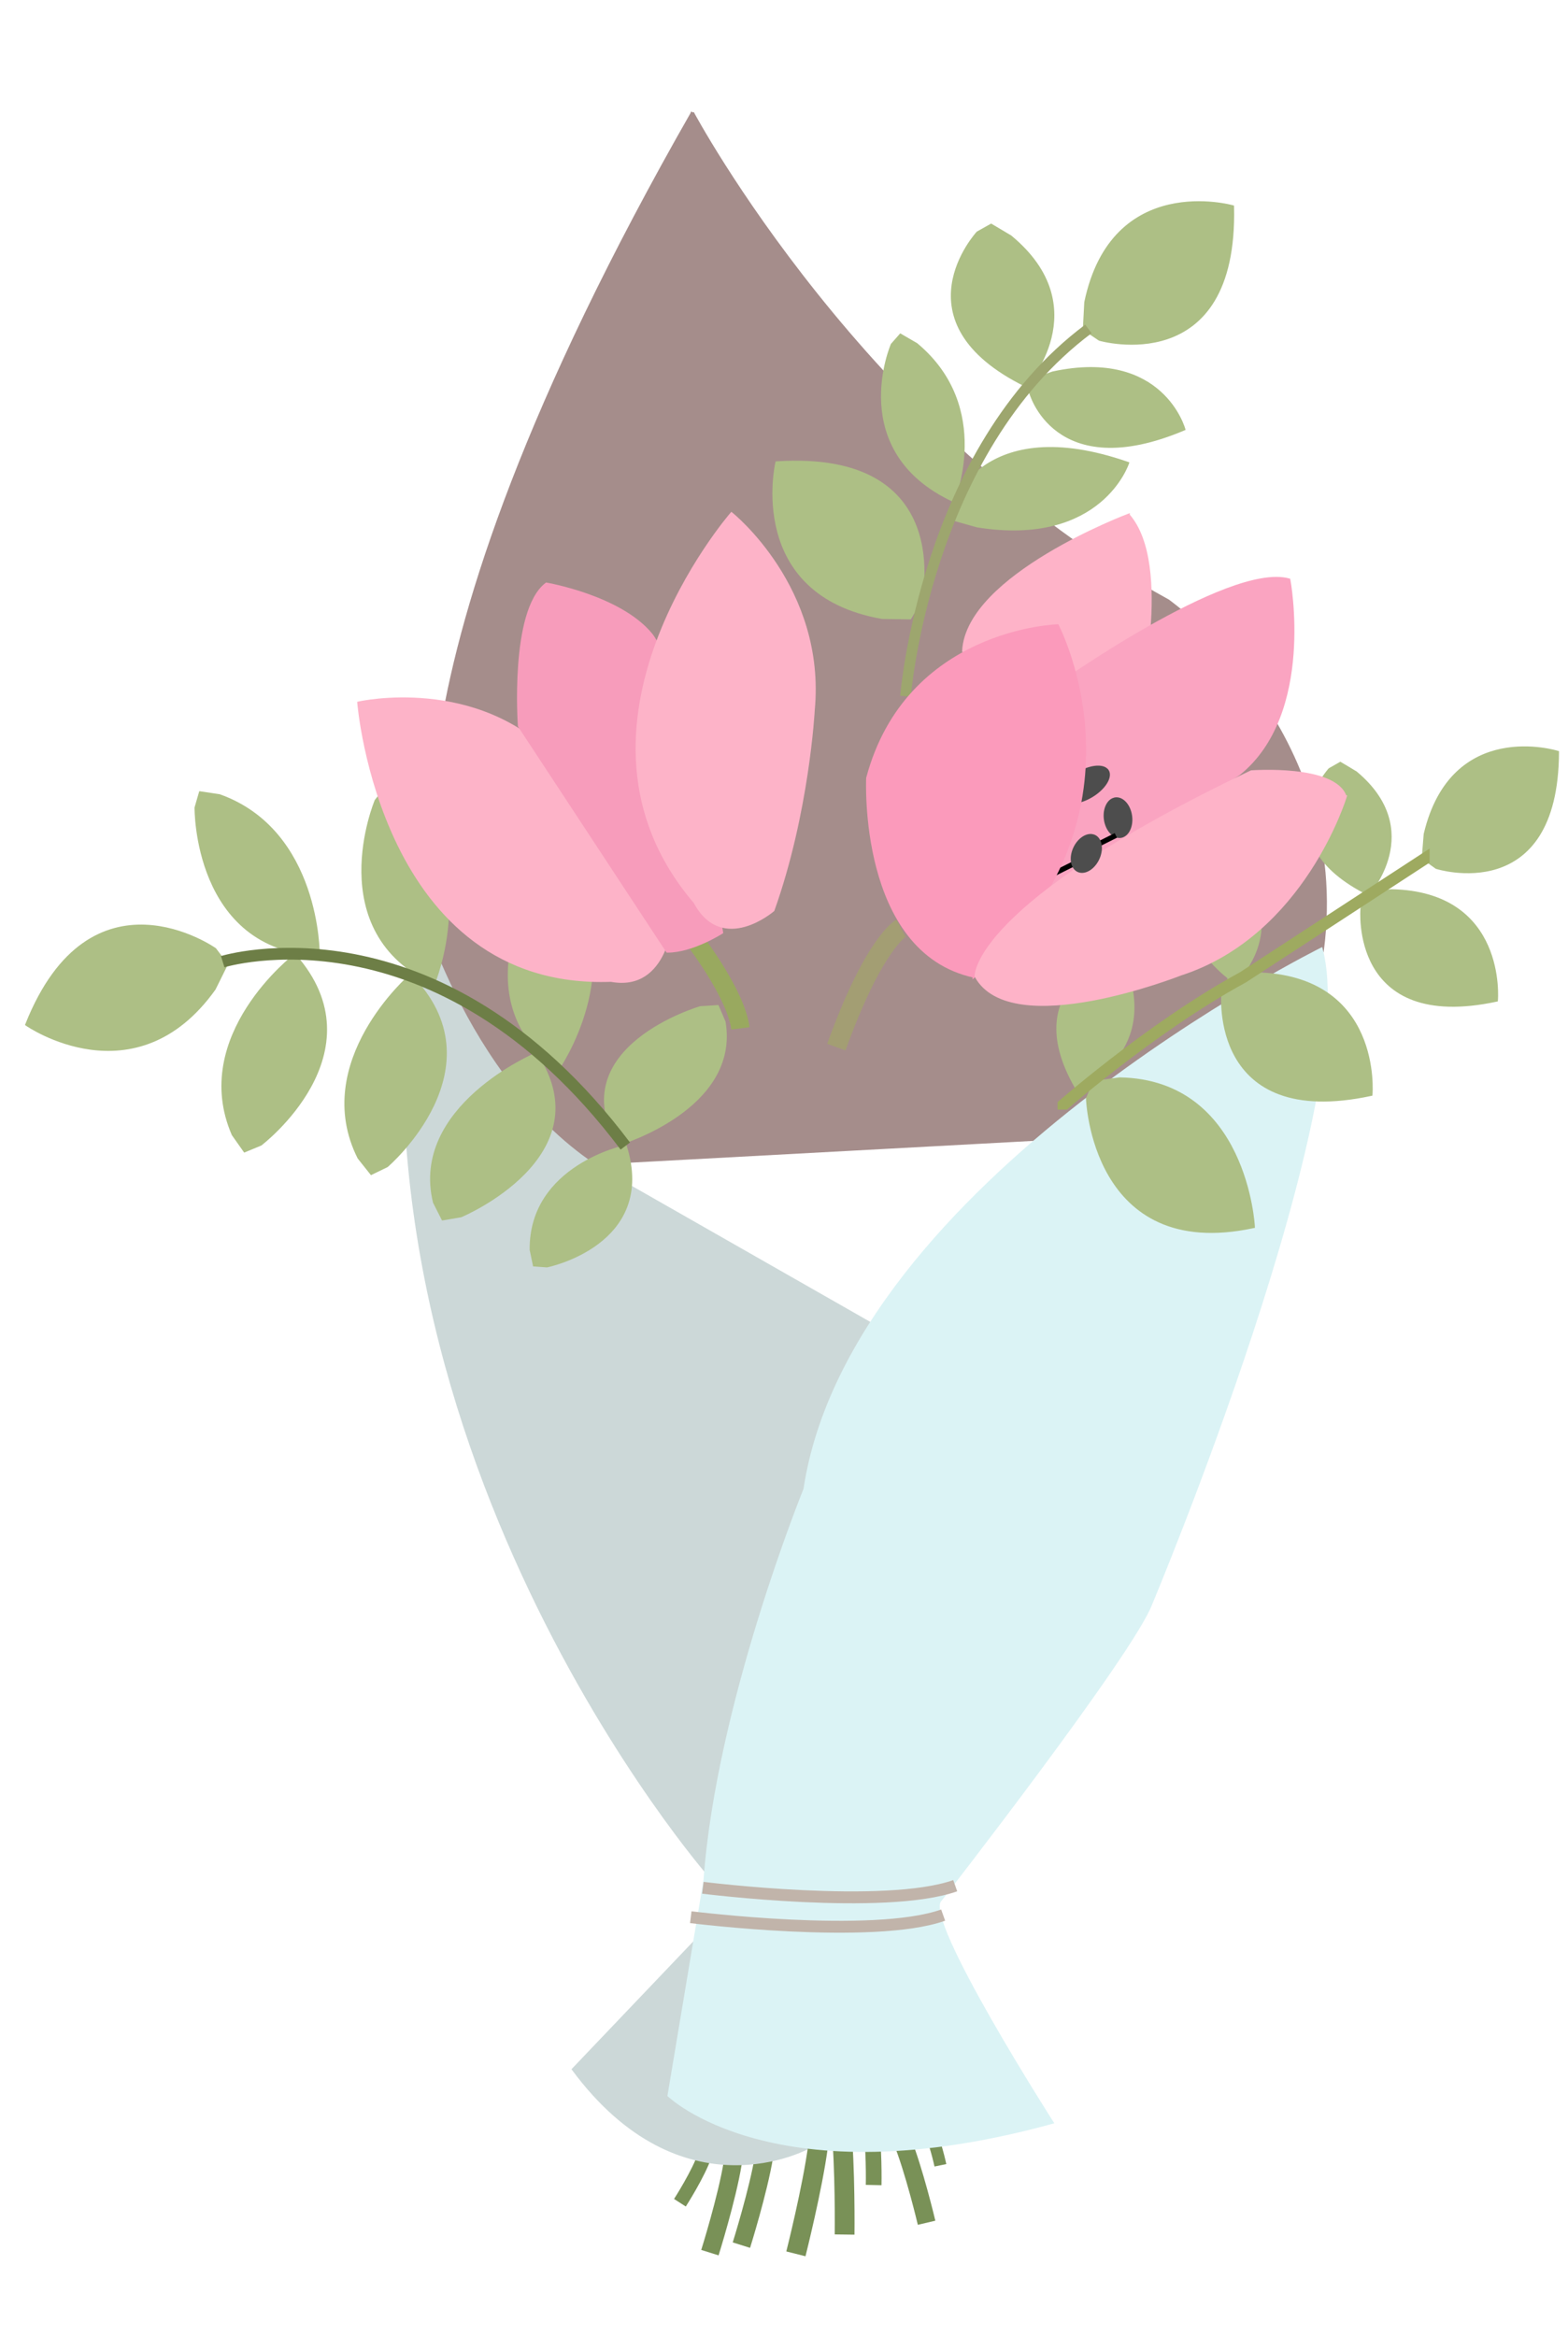 <?xml version="1.0" encoding="UTF-8" standalone="no"?>
<svg
   xmlns:dc="http://purl.org/dc/elements/1.1/"
   xmlns:cc="http://creativecommons.org/ns#"
   xmlns:rdf="http://www.w3.org/1999/02/22-rdf-syntax-ns#"
   xmlns:svg="http://www.w3.org/2000/svg"
   xmlns="http://www.w3.org/2000/svg"
   xmlns:sodipodi="http://sodipodi.sourceforge.net/DTD/sodipodi-0.dtd"
   xmlns:inkscape="http://www.inkscape.org/namespaces/inkscape"
   width="537"
   height="800"
   viewBox="0 0 142.081 211.667"
   version="1.1"
   id="svg8"
   inkscape:version="1.0.1 (3bc2e813f5, 2020-09-07)"
   sodipodi:docname="bouquet.svg">
  <title
     id="title3186">flower-bouquet</title>
  <defs
     id="defs2">
    <marker
       style="overflow:visible"
       id="marker2956"
       refX="0.0"
       refY="0.0"
       orient="auto"
       inkscape:stockid="Arrow1Lstart"
       inkscape:isstock="true">
      <path
         transform="scale(0.8) translate(12.5,0)"
         style="fill-rule:evenodd;stroke:#000000;stroke-width:1pt;stroke-opacity:1;fill:#000000;fill-opacity:1"
         d="M 0.0,0.0 L 5.0,-5.0 L -12.5,0.0 L 5.0,5.0 L 0.0,0.0 z "
         id="path2954" />
    </marker>
    <marker
       style="overflow:visible"
       id="marker2910"
       refX="0.0"
       refY="0.0"
       orient="auto"
       inkscape:stockid="Arrow1Lstart"
       inkscape:isstock="true">
      <path
         transform="scale(0.8) translate(12.5,0)"
         style="fill-rule:evenodd;stroke:#000000;stroke-width:1pt;stroke-opacity:1;fill:#000000;fill-opacity:1"
         d="M 0.0,0.0 L 5.0,-5.0 L -12.5,0.0 L 5.0,5.0 L 0.0,0.0 z "
         id="path2908" />
    </marker>
    <marker
       style="overflow:visible"
       id="marker1666"
       refX="0.0"
       refY="0.0"
       orient="auto"
       inkscape:stockid="Arrow1Lstart"
       inkscape:isstock="true"
       inkscape:collect="always">
      <path
         transform="scale(0.8) translate(12.5,0)"
         style="fill-rule:evenodd;stroke:#9eaa60;stroke-width:1pt;stroke-opacity:1;fill:#9eaa60;fill-opacity:1"
         d="M 0.0,0.0 L 5.0,-5.0 L -12.5,0.0 L 5.0,5.0 L 0.0,0.0 z "
         id="path1664" />
    </marker>
    <marker
       style="overflow:visible"
       id="marker1650"
       refX="0.0"
       refY="0.0"
       orient="auto"
       inkscape:stockid="Arrow1Lstart"
       inkscape:isstock="true">
      <path
         transform="scale(0.8) translate(12.5,0)"
         style="fill-rule:evenodd;stroke:#a39e73;stroke-width:1pt;stroke-opacity:1;fill:#a39e73;fill-opacity:1"
         d="M 0.0,0.0 L 5.0,-5.0 L -12.5,0.0 L 5.0,5.0 L 0.0,0.0 z "
         id="path1648" />
    </marker>
    <marker
       style="overflow:visible"
       id="Arrow1Lstart"
       refX="0.0"
       refY="0.0"
       orient="auto"
       inkscape:stockid="Arrow1Lstart"
       inkscape:isstock="true">
      <path
         transform="scale(0.8) translate(12.5,0)"
         style="fill-rule:evenodd;stroke:#000000;stroke-width:1.0pt"
         d="M 0.0,0.0 L 5.0,-5.0 L -12.5,0.0 L 5.0,5.0 L 0.0,0.0 z "
         id="path1378" />
    </marker>
    <filter
       inkscape:collect="always"
       style="color-interpolation-filters:sRGB"
       id="filter957"
       x="-5.8382979e-05"
       width="1"
       y="-5.9223021e-05"
       height="1">
      <feGaussianBlur
         inkscape:collect="always"
         stdDeviation="0.005"
         id="feGaussianBlur959" />
    </filter>
    <filter
       inkscape:collect="always"
       style="color-interpolation-filters:sRGB"
       id="filter1324"
       x="-4.3874887e-05"
       width="1"
       y="-8.9114459e-05"
       height="1">
      <feGaussianBlur
         inkscape:collect="always"
         stdDeviation="0.001"
         id="feGaussianBlur1326" />
    </filter>
    <filter
       inkscape:collect="always"
       style="color-interpolation-filters:sRGB"
       id="filter1348"
       x="-0"
       width="1"
       y="-0"
       height="1">
      <feGaussianBlur
         inkscape:collect="always"
         stdDeviation="0.013"
         id="feGaussianBlur1350" />
    </filter>
    <clipPath
       clipPathUnits="userSpaceOnUse"
       id="clipPath1368">
      <rect
         style="opacity:0.998;fill:#d76d83;fill-opacity:1;stroke:none;stroke-width:0.986;stroke-miterlimit:4;stroke-dasharray:none;stroke-opacity:1"
         id="rect1370"
         width="120.574"
         height="179.917"
         x="48.759"
         y="20.033" />
    </clipPath>
    <clipPath
       clipPathUnits="userSpaceOnUse"
       id="clipPath1756">
      <rect
         style="opacity:0.998;fill:#adbf85;fill-opacity:1;stroke:#adbf85;stroke-width:1.467;stroke-miterlimit:4;stroke-dasharray:none;stroke-opacity:1"
         id="rect1758"
         width="33.71"
         height="32.388"
         x="95.829"
         y="68.142" />
    </clipPath>
    <filter
       inkscape:collect="always"
       style="color-interpolation-filters:sRGB"
       id="filter1324-7"
       x="-4.3874887e-05"
       width="1"
       y="-8.9114459e-05"
       height="1">
      <feGaussianBlur
         inkscape:collect="always"
         stdDeviation="0.001"
         id="feGaussianBlur1326-9" />
    </filter>
    <filter
       inkscape:collect="always"
       style="color-interpolation-filters:sRGB"
       id="filter1806"
       x="-5.2264734e-06"
       width="1"
       y="-4.4378752e-06"
       height="1">
      <feGaussianBlur
         inkscape:collect="always"
         stdDeviation="0"
         id="feGaussianBlur1808" />
    </filter>
    <filter
       inkscape:collect="always"
       style="color-interpolation-filters:sRGB"
       id="filter1324-7-1"
       x="-4.3874887e-05"
       width="1"
       y="-8.9114459e-05"
       height="1">
      <feGaussianBlur
         inkscape:collect="always"
         stdDeviation="0.001"
         id="feGaussianBlur1326-9-5" />
    </filter>
    <filter
       inkscape:collect="always"
       style="color-interpolation-filters:sRGB"
       id="filter1324-1"
       x="-4.3874887e-05"
       width="1.12"
       y="-8.9114459e-05"
       height="1.265">
      <feGaussianBlur
         inkscape:collect="always"
         stdDeviation="0.001"
         id="feGaussianBlur1326-8" />
    </filter>
    <marker
       style="overflow:visible"
       id="marker1666-9"
       refX="0"
       refY="0"
       orient="auto"
       inkscape:stockid="Arrow1Lstart"
       inkscape:isstock="true">
      <path
         transform="matrix(0.8,0,0,0.8,10,0)"
         style="fill:#9eaa60;fill-opacity:1;fill-rule:evenodd;stroke:#9eaa60;stroke-width:1pt;stroke-opacity:1"
         d="M 0,0 5,-5 -12.5,0 5,5 Z"
         id="path1664-0" />
    </marker>
    <clipPath
       clipPathUnits="userSpaceOnUse"
       id="clipPath1756-8">
      <rect
         style="opacity:0.998;fill:#adbf85;fill-opacity:1;stroke:#adbf85;stroke-width:1.467;stroke-miterlimit:4;stroke-dasharray:none;stroke-opacity:1"
         id="rect1758-8"
         width="33.71"
         height="32.388"
         x="95.829"
         y="68.142" />
    </clipPath>
    <filter
       inkscape:collect="always"
       style="color-interpolation-filters:sRGB"
       id="filter1324-8"
       x="-4.3874887e-05"
       width="1"
       y="-8.9114459e-05"
       height="1">
      <feGaussianBlur
         inkscape:collect="always"
         stdDeviation="0.001"
         id="feGaussianBlur1326-3" />
    </filter>
    <filter
       inkscape:collect="always"
       style="color-interpolation-filters:sRGB"
       id="filter1324-6"
       x="-4.3874887e-05"
       width="1"
       y="-8.9114459e-05"
       height="1">
      <feGaussianBlur
         inkscape:collect="always"
         stdDeviation="0.001"
         id="feGaussianBlur1326-5" />
    </filter>
    <filter
       inkscape:collect="always"
       style="color-interpolation-filters:sRGB"
       id="filter1324-5"
       x="-4.3874887e-05"
       width="1"
       y="-8.9114459e-05"
       height="1">
      <feGaussianBlur
         inkscape:collect="always"
         stdDeviation="0.001"
         id="feGaussianBlur1326-95" />
    </filter>
    <filter
       inkscape:collect="always"
       style="color-interpolation-filters:sRGB"
       id="filter1324-5-2"
       x="-4.3874887e-05"
       width="1"
       y="-8.9114459e-05"
       height="1">
      <feGaussianBlur
         inkscape:collect="always"
         stdDeviation="0.001"
         id="feGaussianBlur1326-95-4" />
    </filter>
    <filter
       inkscape:collect="always"
       style="color-interpolation-filters:sRGB"
       id="filter1324-0"
       x="-4.3874887e-05"
       width="1"
       y="-8.9114459e-05"
       height="1">
      <feGaussianBlur
         inkscape:collect="always"
         stdDeviation="0.001"
         id="feGaussianBlur1326-31" />
    </filter>
    <filter
       inkscape:collect="always"
       style="color-interpolation-filters:sRGB"
       id="filter1324-71"
       x="-4.3874887e-05"
       width="1"
       y="-8.9114459e-05"
       height="1">
      <feGaussianBlur
         inkscape:collect="always"
         stdDeviation="0.001"
         id="feGaussianBlur1326-7" />
    </filter>
    <filter
       inkscape:collect="always"
       style="color-interpolation-filters:sRGB"
       id="filter1324-5-2-2"
       x="-4.3874887e-05"
       width="1"
       y="-8.9114459e-05"
       height="1">
      <feGaussianBlur
         inkscape:collect="always"
         stdDeviation="0.001"
         id="feGaussianBlur1326-95-4-8" />
    </filter>
    <filter
       inkscape:collect="always"
       style="color-interpolation-filters:sRGB"
       id="filter1324-5-2-2-2"
       x="-4.3874887e-05"
       width="1"
       y="-8.9114459e-05"
       height="1">
      <feGaussianBlur
         inkscape:collect="always"
         stdDeviation="0.001"
         id="feGaussianBlur1326-95-4-8-7" />
    </filter>
    <filter
       inkscape:collect="always"
       style="color-interpolation-filters:sRGB"
       id="filter1324-5-2-2-2-6"
       x="-4.3874887e-05"
       width="1"
       y="-8.9114459e-05"
       height="1">
      <feGaussianBlur
         inkscape:collect="always"
         stdDeviation="0.001"
         id="feGaussianBlur1326-95-4-8-7-0" />
    </filter>
    <filter
       inkscape:collect="always"
       style="color-interpolation-filters:sRGB"
       id="filter1324-5-2-2-2-6-4"
       x="-4.3874887e-05"
       width="1"
       y="-8.9114459e-05"
       height="1">
      <feGaussianBlur
         inkscape:collect="always"
         stdDeviation="0.001"
         id="feGaussianBlur1326-95-4-8-7-0-3" />
    </filter>
    <filter
       inkscape:collect="always"
       style="color-interpolation-filters:sRGB"
       id="filter1324-5-2-2-0"
       x="-4.3874887e-05"
       width="1"
       y="-8.9114459e-05"
       height="1">
      <feGaussianBlur
         inkscape:collect="always"
         stdDeviation="0.001"
         id="feGaussianBlur1326-95-4-8-77" />
    </filter>
    <filter
       inkscape:collect="always"
       style="color-interpolation-filters:sRGB"
       id="filter1324-5-2-2-0-8"
       x="-4.3874887e-05"
       width="1"
       y="-8.9114459e-05"
       height="1">
      <feGaussianBlur
         inkscape:collect="always"
         stdDeviation="0.001"
         id="feGaussianBlur1326-95-4-8-77-8" />
    </filter>
    <filter
       inkscape:collect="always"
       style="color-interpolation-filters:sRGB"
       id="filter1324-5-2-2-0-8-6"
       x="-4.3874887e-05"
       width="1"
       y="-8.9114459e-05"
       height="1">
      <feGaussianBlur
         inkscape:collect="always"
         stdDeviation="0.001"
         id="feGaussianBlur1326-95-4-8-77-8-0" />
    </filter>
    <filter
       inkscape:collect="always"
       style="color-interpolation-filters:sRGB"
       id="filter1324-5-2-2-0-8-6-5"
       x="-4.3874887e-05"
       width="1"
       y="-8.9114459e-05"
       height="1">
      <feGaussianBlur
         inkscape:collect="always"
         stdDeviation="0.001"
         id="feGaussianBlur1326-95-4-8-77-8-0-7" />
    </filter>
    <filter
       inkscape:collect="always"
       style="color-interpolation-filters:sRGB"
       id="filter2592"
       x="-1.1417862e-06"
       width="1"
       y="-1.2644687e-06"
       height="1">
      <feGaussianBlur
         inkscape:collect="always"
         stdDeviation="1.3486501e-05"
         id="feGaussianBlur2594" />
    </filter>
  </defs>
  <sodipodi:namedview
     id="base"
     pagecolor="#ffffff"
     bordercolor="#666666"
     borderopacity="1.0"
     inkscape:pageopacity="0.0"
     inkscape:pageshadow="2"
     inkscape:zoom="0.35"
     inkscape:cx="-321.64183"
     inkscape:cy="694.51793"
     inkscape:document-units="mm"
     inkscape:current-layer="layer4"
     inkscape:document-rotation="0"
     showgrid="false"
     units="px"
     inkscape:window-width="1366"
     inkscape:window-height="705"
     inkscape:window-x="-8"
     inkscape:window-y="-8"
     inkscape:window-maximized="1"
     inkscape:snap-global="false" />
  <g
     inkscape:groupmode="layer"
     id="layer4"
     inkscape:label="Layer 2"
     style="display:inline;filter:url(#filter1806)"
     sodipodi:insensitive="true">
    <path
       style="opacity:0.998;fill:#a58d8b;fill-opacity:1;stroke:#a58d8b;stroke-width:0.265px;stroke-linecap:butt;stroke-linejoin:miter;stroke-opacity:1;filter:url(#filter1348)"
       d="m 62.744,10.205 c 0,0 15.497,29.104 43.089,44.223 0,0 16.631,11.717 13.985,31.75 0,0 -19.277,10.205 -25.324,17.009 l -41.955,2.268 c 0,0 -14.741,-10.961 -12.473,-23.813 0,0 -7.56,-18.521 22.679,-71.438 z"
       id="path1372" />
  </g>
  <g
     inkscape:groupmode="layer"
     id="layer7"
     inkscape:label="Layer 5"
     style="display:inline">
    <path
       style="fill:none;stroke:#799157;stroke-width:1.265;stroke-linecap:butt;stroke-linejoin:miter;stroke-miterlimit:4;stroke-dasharray:none;stroke-opacity:1"
       d="m 61.61,199.571 c 0,0 1.701,-2.646 2.268,-4.347"
       id="path2788" />
    <path
       style="display:inline;fill:none;stroke:#799157;stroke-width:1.647;stroke-linecap:butt;stroke-linejoin:miter;stroke-miterlimit:4;stroke-dasharray:none;stroke-opacity:1"
       d="m 67.18,203.412 c 0,0 1.547,-4.929 2.063,-8.098"
       id="path2788-7-5" />
    <path
       style="display:inline;fill:none;stroke:#799157;stroke-width:1.647;stroke-linecap:butt;stroke-linejoin:miter;stroke-miterlimit:4;stroke-dasharray:none;stroke-opacity:1"
       d="m 64.327,204.093 c 0,0 1.547,-4.929 2.063,-8.098"
       id="path2788-7" />
    <path
       style="fill:#ccd8d8;fill-opacity:1;stroke:none;stroke-width:0.265px;stroke-linecap:butt;stroke-linejoin:miter;stroke-opacity:1"
       d="m 37.756,81.076 c 0,0 4.767,18.143 17.996,25.513 l 24.19,13.796 -6.615,74.272 c 0,0 -11.528,6.426 -21.545,-7.182 l 11.528,-12.095 0.945,-5.292 c 0,0 -34.627,-39.499 -26.5,-89.013 z"
       id="path2769"
       sodipodi:nodetypes="cccccccc" />
    <path
       style="display:inline;fill:none;stroke:#799157;stroke-width:1.791;stroke-linecap:butt;stroke-linejoin:miter;stroke-miterlimit:4;stroke-dasharray:none;stroke-opacity:1"
       d="m 76.532,202.452 c 0,0 0.076,-6.162 -0.329,-10.015"
       id="path2788-7-5-9-7" />
    <path
       style="display:inline;fill:none;stroke:#799157;stroke-width:1.423;stroke-linecap:butt;stroke-linejoin:miter;stroke-miterlimit:4;stroke-dasharray:none;stroke-opacity:1"
       d="m 79.164,197.968 c 0,0 0.081,-3.694 -0.346,-6.004"
       id="path2788-7-5-9-7-3" />
    <path
       style="display:inline;fill:none;stroke:#799157;stroke-width:1.629;stroke-linecap:butt;stroke-linejoin:miter;stroke-miterlimit:4;stroke-dasharray:none;stroke-opacity:1"
       d="m 83.96,201.384 c 0,0 -1.132,-4.803 -2.268,-7.582"
       id="path2788-7-5-9-7-3-5" />
    <path
       style="display:inline;fill:none;stroke:#799157;stroke-width:1.093;stroke-linecap:butt;stroke-linejoin:miter;stroke-miterlimit:4;stroke-dasharray:none;stroke-opacity:1"
       d="m 85.212,196.178 c 0,0 -0.474,-2.281 -1.243,-3.786"
       id="path2788-7-5-9-7-3-5-8" />
    <path
       style="display:inline;fill:none;stroke:#799157;stroke-width:1.791;stroke-linecap:butt;stroke-linejoin:miter;stroke-miterlimit:4;stroke-dasharray:none;stroke-opacity:1"
       d="m 72.118,204.202 c 0,0 1.511,-5.975 2.014,-9.816"
       id="path2788-7-5-9" />
    <path
       style="fill:#dbf3f5;fill-opacity:1;stroke:none;stroke-width:0.268px;stroke-linecap:butt;stroke-linejoin:miter;stroke-opacity:1"
       d="m 119.809,85.801 c 0,0 -42.766,21.124 -47.004,49.099 0,0 -7.898,19.411 -9.054,35.397 l -3.275,19.602 c 0,0 9.632,9.515 35.06,2.474 0,0 -11.944,-18.65 -10.21,-20.172 0,0 17.337,-22.266 19.071,-26.833 0,0 19.264,-45.864 15.411,-59.566 z"
       id="path2767" />
    <path
       style="fill:none;stroke:#c1b4aa;stroke-width:1.077;stroke-linecap:butt;stroke-linejoin:miter;stroke-miterlimit:4;stroke-dasharray:none;stroke-opacity:1"
       d="m 63.687,171.035 c 0,0 16.473,2.072 22.869,-0.188"
       id="path2771" />
    <path
       style="display:inline;fill:none;stroke:#c1b4aa;stroke-width:1.077;stroke-linecap:butt;stroke-linejoin:miter;stroke-miterlimit:4;stroke-dasharray:none;stroke-opacity:1"
       d="m 62.593,173.7 c 0,0 16.473,2.072 22.869,-0.188"
       id="path2771-2" />
  </g>
  <g
     inkscape:groupmode="layer"
     id="layer5"
     inkscape:label="Layer 3"
     sodipodi:insensitive="true">
    <path
       style="fill:#adbf85;fill-opacity:1;stroke:#adbf85;stroke-width:1px;stroke-linecap:butt;stroke-linejoin:miter;stroke-opacity:1;filter:url(#filter1324-5-2-2-0-8-6-5)"
       d="m 0.574,6.572 c 0,0 -3.929,42.143 46.071,31.429 0,0 3.214,-36.786 -36.071,-37.5 L 2.717,1.572 Z"
       id="path1692-1-7-2-0-36-7-9-5"
       transform="matrix(-0.006,-0.192,0.234,-0.065,48.057,115.264)" />
    <path
       style="fill:#adbf85;fill-opacity:1;stroke:#adbf85;stroke-width:1px;stroke-linecap:butt;stroke-linejoin:miter;stroke-opacity:1;filter:url(#filter1324-5-2-2-0-8-6)"
       d="m 0.574,6.572 c 0,0 -3.929,42.143 46.071,31.429 0,0 3.214,-36.786 -36.071,-37.5 L 2.717,1.572 Z"
       id="path1692-1-7-2-0-36-7-9"
       transform="matrix(-0.059,-0.217,0.3,-0.148,39.861,111.259)" />
    <path
       style="fill:#adbf85;fill-opacity:1;stroke:#adbf85;stroke-width:1px;stroke-linecap:butt;stroke-linejoin:miter;stroke-opacity:1;filter:url(#filter1324-5-2-2-0-8)"
       d="m 0.574,6.572 c 0,0 -3.929,42.143 46.071,31.429 0,0 3.214,-36.786 -36.071,-37.5 L 2.717,1.572 Z"
       id="path1692-1-7-2-0-36-7"
       transform="matrix(-0.115,-0.216,0.234,-0.23,33.625,107.24)" />
    <path
       style="fill:#adbf85;fill-opacity:1;stroke:#adbf85;stroke-width:1px;stroke-linecap:butt;stroke-linejoin:miter;stroke-opacity:1;filter:url(#filter1324-5-2-2-0)"
       d="m 0.574,6.572 c 0,0 -3.929,42.143 46.071,31.429 0,0 3.214,-36.786 -36.071,-37.5 L 2.717,1.572 Z"
       id="path1692-1-7-2-0-36"
       transform="matrix(-0.103,-0.223,0.247,-0.216,22.095,105.197)" />
    <path
       style="fill:#adbf85;fill-opacity:1;stroke:#adbf85;stroke-width:1px;stroke-linecap:butt;stroke-linejoin:miter;stroke-opacity:1;filter:url(#filter1324-5-2-2-2-6-4)"
       d="m 0.574,6.572 c 0,0 -3.929,42.143 46.071,31.429 0,0 3.214,-36.786 -36.071,-37.5 L 2.717,1.572 Z"
       id="path1692-1-7-2-0-3-7-0"
       transform="matrix(0.039,0.198,-0.291,0.104,65.333,90.472)" />
    <path
       style="fill:#adbf85;fill-opacity:1;stroke:#adbf85;stroke-width:1px;stroke-linecap:butt;stroke-linejoin:miter;stroke-opacity:1;filter:url(#filter1324-5-2-2-2-6)"
       d="m 0.574,6.572 c 0,0 -3.929,42.143 46.071,31.429 0,0 3.214,-36.786 -36.071,-37.5 L 2.717,1.572 Z"
       id="path1692-1-7-2-0-3-7"
       transform="matrix(0.145,0.192,-0.16,0.265,49.899,77.792)" />
    <path
       style="fill:#adbf85;fill-opacity:1;stroke:#adbf85;stroke-width:1px;stroke-linecap:butt;stroke-linejoin:miter;stroke-opacity:1;filter:url(#filter1324-5-2-2-2)"
       d="m 0.574,6.572 c 0,0 -3.929,42.143 46.071,31.429 0,0 3.214,-36.786 -36.071,-37.5 L 2.717,1.572 Z"
       id="path1692-1-7-2-0-3"
       transform="matrix(0.183,0.157,-0.1,0.293,34.592,70.575)" />
    <path
       style="fill:#adbf85;fill-opacity:1;stroke:#adbf85;stroke-width:1px;stroke-linecap:butt;stroke-linejoin:miter;stroke-opacity:1;filter:url(#filter1324-5-2-2)"
       d="m 0.574,6.572 c 0,0 -3.929,42.143 46.071,31.429 0,0 3.214,-36.786 -36.071,-37.5 L 2.717,1.572 Z"
       id="path1692-1-7-2-0"
       transform="matrix(0.229,0.076,0.018,0.309,17.493,71.157)" />
    <path
       style="fill:#adbf85;fill-opacity:1;stroke:#adbf85;stroke-width:1px;stroke-linecap:butt;stroke-linejoin:miter;stroke-opacity:1;filter:url(#filter1324-71)"
       d="m 0.574,6.572 c 0,0 -3.929,42.143 46.071,31.429 0,0 3.214,-36.786 -36.071,-37.5 L 2.717,1.572 Z"
       id="path1692-9-57"
       transform="matrix(-0.177,0.258,-0.281,-0.162,21.394,86.936)" />
    <path
       style="fill:#adbf85;fill-opacity:1;stroke:#adbf85;stroke-width:1px;stroke-linecap:butt;stroke-linejoin:miter;stroke-opacity:1;filter:url(#filter1324-0)"
       d="m 0.574,6.572 c 0,0 -3.929,42.143 46.071,31.429 0,0 3.214,-36.786 -36.071,-37.5 L 2.717,1.572 Z"
       id="path1692-9-5"
       transform="matrix(-0.313,-0.049,0.047,-0.325,83.221,56.595)" />
    <path
       style="fill:#adbf85;fill-opacity:1;stroke:#adbf85;stroke-width:1px;stroke-linecap:butt;stroke-linejoin:miter;stroke-opacity:1;filter:url(#filter1324-5-2)"
       d="m 0.574,6.572 c 0,0 -3.929,42.143 46.071,31.429 0,0 3.214,-36.786 -36.071,-37.5 L 2.717,1.572 Z"
       id="path1692-1-7-2"
       transform="matrix(0.177,0.142,-0.082,0.24,81.245,29.598)" />
    <path
       style="fill:#adbf85;fill-opacity:1;stroke:#adbf85;stroke-width:1px;stroke-linecap:butt;stroke-linejoin:miter;stroke-opacity:1;filter:url(#filter1324-5)"
       d="m 0.574,6.572 c 0,0 -3.929,42.143 46.071,31.429 0,0 3.214,-36.786 -36.071,-37.5 L 2.717,1.572 Z"
       id="path1692-1-7"
       transform="matrix(0.201,0.16,-0.157,0.205,89.51,19.648)" />
    <path
       style="fill:#adbf85;fill-opacity:1;stroke:#adbf85;stroke-width:1px;stroke-linecap:butt;stroke-linejoin:miter;stroke-opacity:1;filter:url(#filter1324-6)"
       d="m 0.574,6.572 c 0,0 -3.929,42.143 46.071,31.429 0,0 3.214,-36.786 -36.071,-37.5 L 2.717,1.572 Z"
       id="path1692-6-4"
       transform="matrix(0.283,0.049,0.09,-0.2,85.548,47.265)" />
    <path
       style="fill:#adbf85;fill-opacity:1;stroke:#adbf85;stroke-width:1px;stroke-linecap:butt;stroke-linejoin:miter;stroke-opacity:1;filter:url(#filter1324)"
       d="m 0.574,6.572 c 0,0 -3.929,42.143 46.071,31.429 0,0 3.214,-36.786 -36.071,-37.5 L 2.717,1.572 Z"
       id="path1692-6"
       transform="matrix(0.251,-0.058,0.075,0.193,92.723,34.27)" />
    <path
       style="fill:#adbf85;fill-opacity:1;stroke:#adbf85;stroke-width:1px;stroke-linecap:butt;stroke-linejoin:miter;stroke-opacity:1;filter:url(#filter1324-8)"
       d="m 0.574,6.572 c 0,0 -3.929,42.143 46.071,31.429 0,0 3.214,-36.786 -36.071,-37.5 L 2.717,1.572 Z"
       id="path1692-9-0"
       transform="matrix(0.057,-0.299,0.299,0.057,97.649,30.523)" />
    <path
       style="fill:#adbf85;fill-opacity:1;stroke:#adbf85;stroke-width:1px;stroke-linecap:butt;stroke-linejoin:miter;stroke-opacity:1;filter:url(#filter1324-1)"
       d="m 0.574,6.572 c 0,0 1.59,50.584 51.59,39.869 0,0 -2.305,-45.227 -41.59,-45.941 L 2.717,1.572 Z"
       id="path1692-7-2"
       transform="matrix(0.291,0,0,0.291,98.382,97.612)"
       sodipodi:nodetypes="ccccc" />
    <path
       style="fill:#adbf85;fill-opacity:1;stroke:#adbf85;stroke-width:1px;stroke-linecap:butt;stroke-linejoin:miter;stroke-opacity:1;filter:url(#filter1324-7-1)"
       d="m 0.574,6.572 c 0,0 -3.929,42.143 46.071,31.429 0,0 3.214,-36.786 -36.071,-37.5 L 2.717,1.572 Z"
       id="path1692-1-0-0"
       transform="matrix(0.061,0.194,-0.186,0.083,101.696,86.284)"
       inkscape:transform-center-x="-0.30612412"
       inkscape:transform-center-y="-2.3383339" />
    <path
       style="fill:#adbf85;fill-opacity:1;stroke:#adbf85;stroke-width:1px;stroke-linecap:butt;stroke-linejoin:miter;stroke-opacity:1;filter:url(#filter1324)"
       d="m 0.574,6.572 c 0,0 -3.929,42.143 46.071,31.429 0,0 3.214,-36.786 -36.071,-37.5 L 2.717,1.572 Z"
       id="path1692-7"
       transform="matrix(0.291,0,0,0.291,110.648,88.091)" />
    <path
       style="fill:#adbf85;fill-opacity:1;stroke:#adbf85;stroke-width:1px;stroke-linecap:butt;stroke-linejoin:miter;stroke-opacity:1;filter:url(#filter1324-7)"
       d="m 0.574,6.572 c 0,0 -3.929,42.143 46.071,31.429 0,0 3.214,-36.786 -36.071,-37.5 L 2.717,1.572 Z"
       id="path1692-1-0"
       transform="matrix(0.125,0.141,-0.127,0.141,110.904,77.098)"
       inkscape:transform-center-x="0.75256676"
       inkscape:transform-center-y="-2.2041496" />
    <path
       style="fill:#adbf85;fill-opacity:1;stroke:#adbf85;stroke-width:0.265px;stroke-linecap:butt;stroke-linejoin:miter;stroke-opacity:1"
       d="m 123.409,82.304 c 0,0 -1.039,11.15 12.19,8.315 0,0 0.85,-9.733 -9.544,-9.922 l -2.079,0.283 z"
       id="path1692" />
    <path
       style="fill:#adbf85;fill-opacity:1;stroke:#adbf85;stroke-width:1px;stroke-linecap:butt;stroke-linejoin:miter;stroke-opacity:1;filter:url(#filter1324)"
       d="m 0.574,6.572 c 0,0 -3.929,42.143 46.071,31.429 0,0 3.214,-36.786 -36.071,-37.5 L 2.717,1.572 Z"
       id="path1692-9"
       transform="matrix(0.058,-0.266,0.264,0.058,128.394,78.362)" />
    <path
       style="fill:#adbf85;fill-opacity:1;stroke:#adbf85;stroke-width:1px;stroke-linecap:butt;stroke-linejoin:miter;stroke-opacity:1;filter:url(#filter1324)"
       d="m 0.574,6.572 c 0,0 -3.929,42.143 46.071,31.429 0,0 3.214,-36.786 -36.071,-37.5 L 2.717,1.572 Z"
       id="path1692-1"
       transform="matrix(0.163,0.131,-0.127,0.168,121.209,68.514)" />
    <path
       style="fill:none;stroke:#9eaa60;stroke-width:1.065;stroke-linecap:butt;stroke-linejoin:miter;stroke-miterlimit:4;stroke-dasharray:none;stroke-opacity:1;marker-end:url(#marker1666)"
       d="m 95.628,100.731 c 0,0 8.504,-7.56 17.009,-12.19 l 17.387,-11.339"
       id="path1376"
       clip-path="url(#clipPath1756)" />
    <path
       style="fill:none;stroke:#9da66e;stroke-width:0.965;stroke-linecap:butt;stroke-linejoin:miter;stroke-miterlimit:4;stroke-dasharray:none;stroke-opacity:1"
       d="m 82.052,63.076 c 0,0 1.737,-22.183 16.571,-33.275"
       id="path2065" />
    <path
       style="fill:none;stroke:#6d7e46;stroke-width:1.065;stroke-linecap:butt;stroke-linejoin:miter;stroke-miterlimit:4;stroke-dasharray:none;stroke-opacity:1"
       d="m 20.179,87.13 c 0,0 19.377,-6.014 36.482,16.704"
       id="path2208" />
  </g>
  <g
     inkscape:groupmode="layer"
     id="layer6"
     inkscape:label="Layer 4"
     style="display:inline;opacity:1"
     sodipodi:insensitive="true">
    <path
       style="fill:#feb3c8;fill-opacity:1;stroke:#feb3c8;stroke-width:0.265px;stroke-linecap:butt;stroke-linejoin:miter;stroke-opacity:1"
       d="m 102.243,46.68 c 0,0 -14.552,5.481 -14.93,12.284 l 10.583,3.591 5.103,1.512 c 0,0 3.213,-12.851 -0.756,-17.387 z"
       id="path2687" />
    <path
       style="fill:none;stroke:#99a95f;stroke-width:1.665;stroke-linecap:butt;stroke-linejoin:miter;stroke-miterlimit:4;stroke-dasharray:none;stroke-opacity:1"
       d="m 63.122,85.423 c 0,0 3.591,4.725 3.969,7.749"
       id="path2627" />
    <path
       style="fill:#fdb3c8;fill-opacity:1;stroke:#fdb3c8;stroke-width:0.265px;stroke-linecap:butt;stroke-linejoin:miter;stroke-opacity:1"
       d="m 55.374,88.824 c 5.103,0.945 5.481,-5.67 5.481,-5.67 C 56.727,75.135 50.46,68.981 50.46,68.981 43.278,61.232 32.506,63.689 32.506,63.689 c 0,0 2.079,25.891 22.868,25.135 z"
       id="path2568" />
    <path
       style="fill:#f79cbb;fill-opacity:1;stroke:#f79cbb;stroke-width:0.265px;stroke-linecap:butt;stroke-linejoin:miter;stroke-opacity:1"
       d="m 49.515,52.917 c 0,0 6.615,1.134 9.449,4.536 2.835,3.402 6.426,27.025 6.426,27.025 0,0 -2.646,1.701 -4.914,1.701 L 47.058,65.768 c 0,0 -0.756,-10.394 2.457,-12.851 z"
       id="path2598" />
    <path
       style="fill:#faa4c1;fill-opacity:1;stroke:#faa4c1;stroke-width:0.265px;stroke-linecap:butt;stroke-linejoin:miter;stroke-opacity:1"
       d="m 116.795,52.539 c 0,0 2.268,12.095 -4.536,17.576 L 93.927,81.832 95.439,62.366 c 0,0 15.875,-11.339 21.356,-9.827 z"
       id="path2689" />
    <path
       style="opacity:0.998;fill:#4d4d4d;fill-opacity:1;stroke:none;stroke-width:1.21;stroke-miterlimit:4;stroke-dasharray:none;stroke-opacity:1"
       id="path2693"
       sodipodi:type="arc"
       sodipodi:cx="13.505981"
       sodipodi:cy="117.72553"
       sodipodi:rx="2.5020826"
       sodipodi:ry="1.3574618"
       sodipodi:start="0"
       sodipodi:end="6.156265"
       sodipodi:open="true"
       sodipodi:arc-type="arc"
       d="m 16.008,117.726 a 2.502,1.357 0 0 1 -2.423,1.357 2.502,1.357 0 0 1 -2.576,-1.271 2.502,1.357 0 0 1 2.259,-1.437 2.502,1.357 0 0 1 2.72,1.179"
       transform="matrix(0.811,-0.585,0.742,0.671,0,0)" />
    <path
       style="fill:none;stroke:#000000;stroke-width:0.465;stroke-linecap:butt;stroke-linejoin:miter;stroke-miterlimit:4;stroke-dasharray:none;stroke-opacity:1"
       d="m 95.439,79.186 2.646,-1.323"
       id="path2725" />
    <path
       style="fill:#fb9abb;fill-opacity:1;stroke:#fb9abb;stroke-width:0.265px;stroke-linecap:butt;stroke-linejoin:miter;stroke-opacity:1"
       d="m 88.257,88.446 c 16.631,-14.363 7.56,-31.75 7.56,-31.75 0,0 -13.607,0.378 -17.198,13.796 0,0 -0.756,15.686 9.638,17.954 z"
       id="path2685" />
    <path
       style="fill:none;stroke:#a39e73;stroke-width:1.765;stroke-linecap:butt;stroke-linejoin:miter;stroke-miterlimit:4;stroke-dasharray:none;stroke-opacity:1;marker-mid:url(#marker1650)"
       d="m 81.643,84.1 c 0,0 -2.457,1.323 -5.859,10.772"
       id="path2906" />
    <path
       style="opacity:0.999;fill:#fdb3c8;fill-opacity:1;stroke:#fdb3c8;stroke-width:1px;stroke-linecap:butt;stroke-linejoin:miter;stroke-opacity:1;filter:url(#filter2592)"
       d="M 86.944,94.878 C 106.23,98.45 107.676,75.469 107.676,75.469 92.075,45.158 68.39,21.898 68.39,21.898 41.247,-7.388 0.533,1.898 0.533,1.898 c 0,0 7.84,95.838 86.411,92.981 z"
       id="path2568-1"
       transform="matrix(0.165,0.208,-0.189,0.185,66.554,46.092)"
       sodipodi:nodetypes="ccccc" />
    <path
       style="display:inline;opacity:0.998;fill:#4d4d4d;fill-opacity:1;stroke:none;stroke-width:1.016;stroke-miterlimit:4;stroke-dasharray:none;stroke-opacity:1"
       id="path2693-2"
       sodipodi:type="arc"
       sodipodi:cx="-99.170692"
       sodipodi:cy="84.277344"
       sodipodi:rx="1.8470706"
       sodipodi:ry="1.2948419"
       sodipodi:start="0"
       sodipodi:end="6.156265"
       sodipodi:open="true"
       sodipodi:arc-type="arc"
       d="m -97.324,84.277 a 1.847,1.295 0 0 1 -1.788,1.294 1.847,1.295 0 0 1 -1.902,-1.212 1.847,1.295 0 0 1 1.668,-1.371 1.847,1.295 0 0 1 2.008,1.125"
       transform="matrix(-0.204,-0.979,0.962,-0.273,0,0)"
       inkscape:transform-center-x="-0.18560132"
       inkscape:transform-center-y="0.41464465" />
    <path
       style="display:inline;opacity:1;fill:none;stroke:#000000;stroke-width:0.465;stroke-linecap:butt;stroke-linejoin:miter;stroke-miterlimit:4;stroke-dasharray:none;stroke-opacity:1"
       d="m 98.463,77.013 2.646,-1.323"
       id="path2725-5" />
    <path
       style="fill:#feb3c8;fill-opacity:1;stroke:#feb3c8;stroke-width:0.265px;stroke-linecap:butt;stroke-linejoin:miter;stroke-opacity:1"
       d="m 121.897,72.193 c 0,0 -3.78,12.473 -14.93,16.064 0,0 -15.308,6.048 -18.521,0.189 0,0 -0.378,-6.426 24.946,-18.521 0,0 7.56,-0.567 8.504,2.268 z"
       id="path2752" />
    <path
       style="display:inline;opacity:0.998;fill:#4d4d4d;fill-opacity:1;stroke:none;stroke-width:1.016;stroke-miterlimit:4;stroke-dasharray:none;stroke-opacity:1"
       id="path2693-2-9"
       sodipodi:type="arc"
       sodipodi:cx="-44.212948"
       sodipodi:cy="120.28244"
       sodipodi:rx="1.8470706"
       sodipodi:ry="1.2948419"
       sodipodi:start="0"
       sodipodi:end="6.156265"
       sodipodi:open="true"
       sodipodi:arc-type="arc"
       d="m -42.366,120.282 a 1.847,1.295 0 0 1 -1.788,1.294 1.847,1.295 0 0 1 -1.902,-1.212 1.847,1.295 0 0 1 1.668,-1.371 1.847,1.295 0 0 1 2.008,1.125"
       transform="matrix(0.369,-0.93,0.954,0.301,0,0)"
       inkscape:transform-center-x="0.073320581"
       inkscape:transform-center-y="0.44833284" />
  </g>
</svg>

